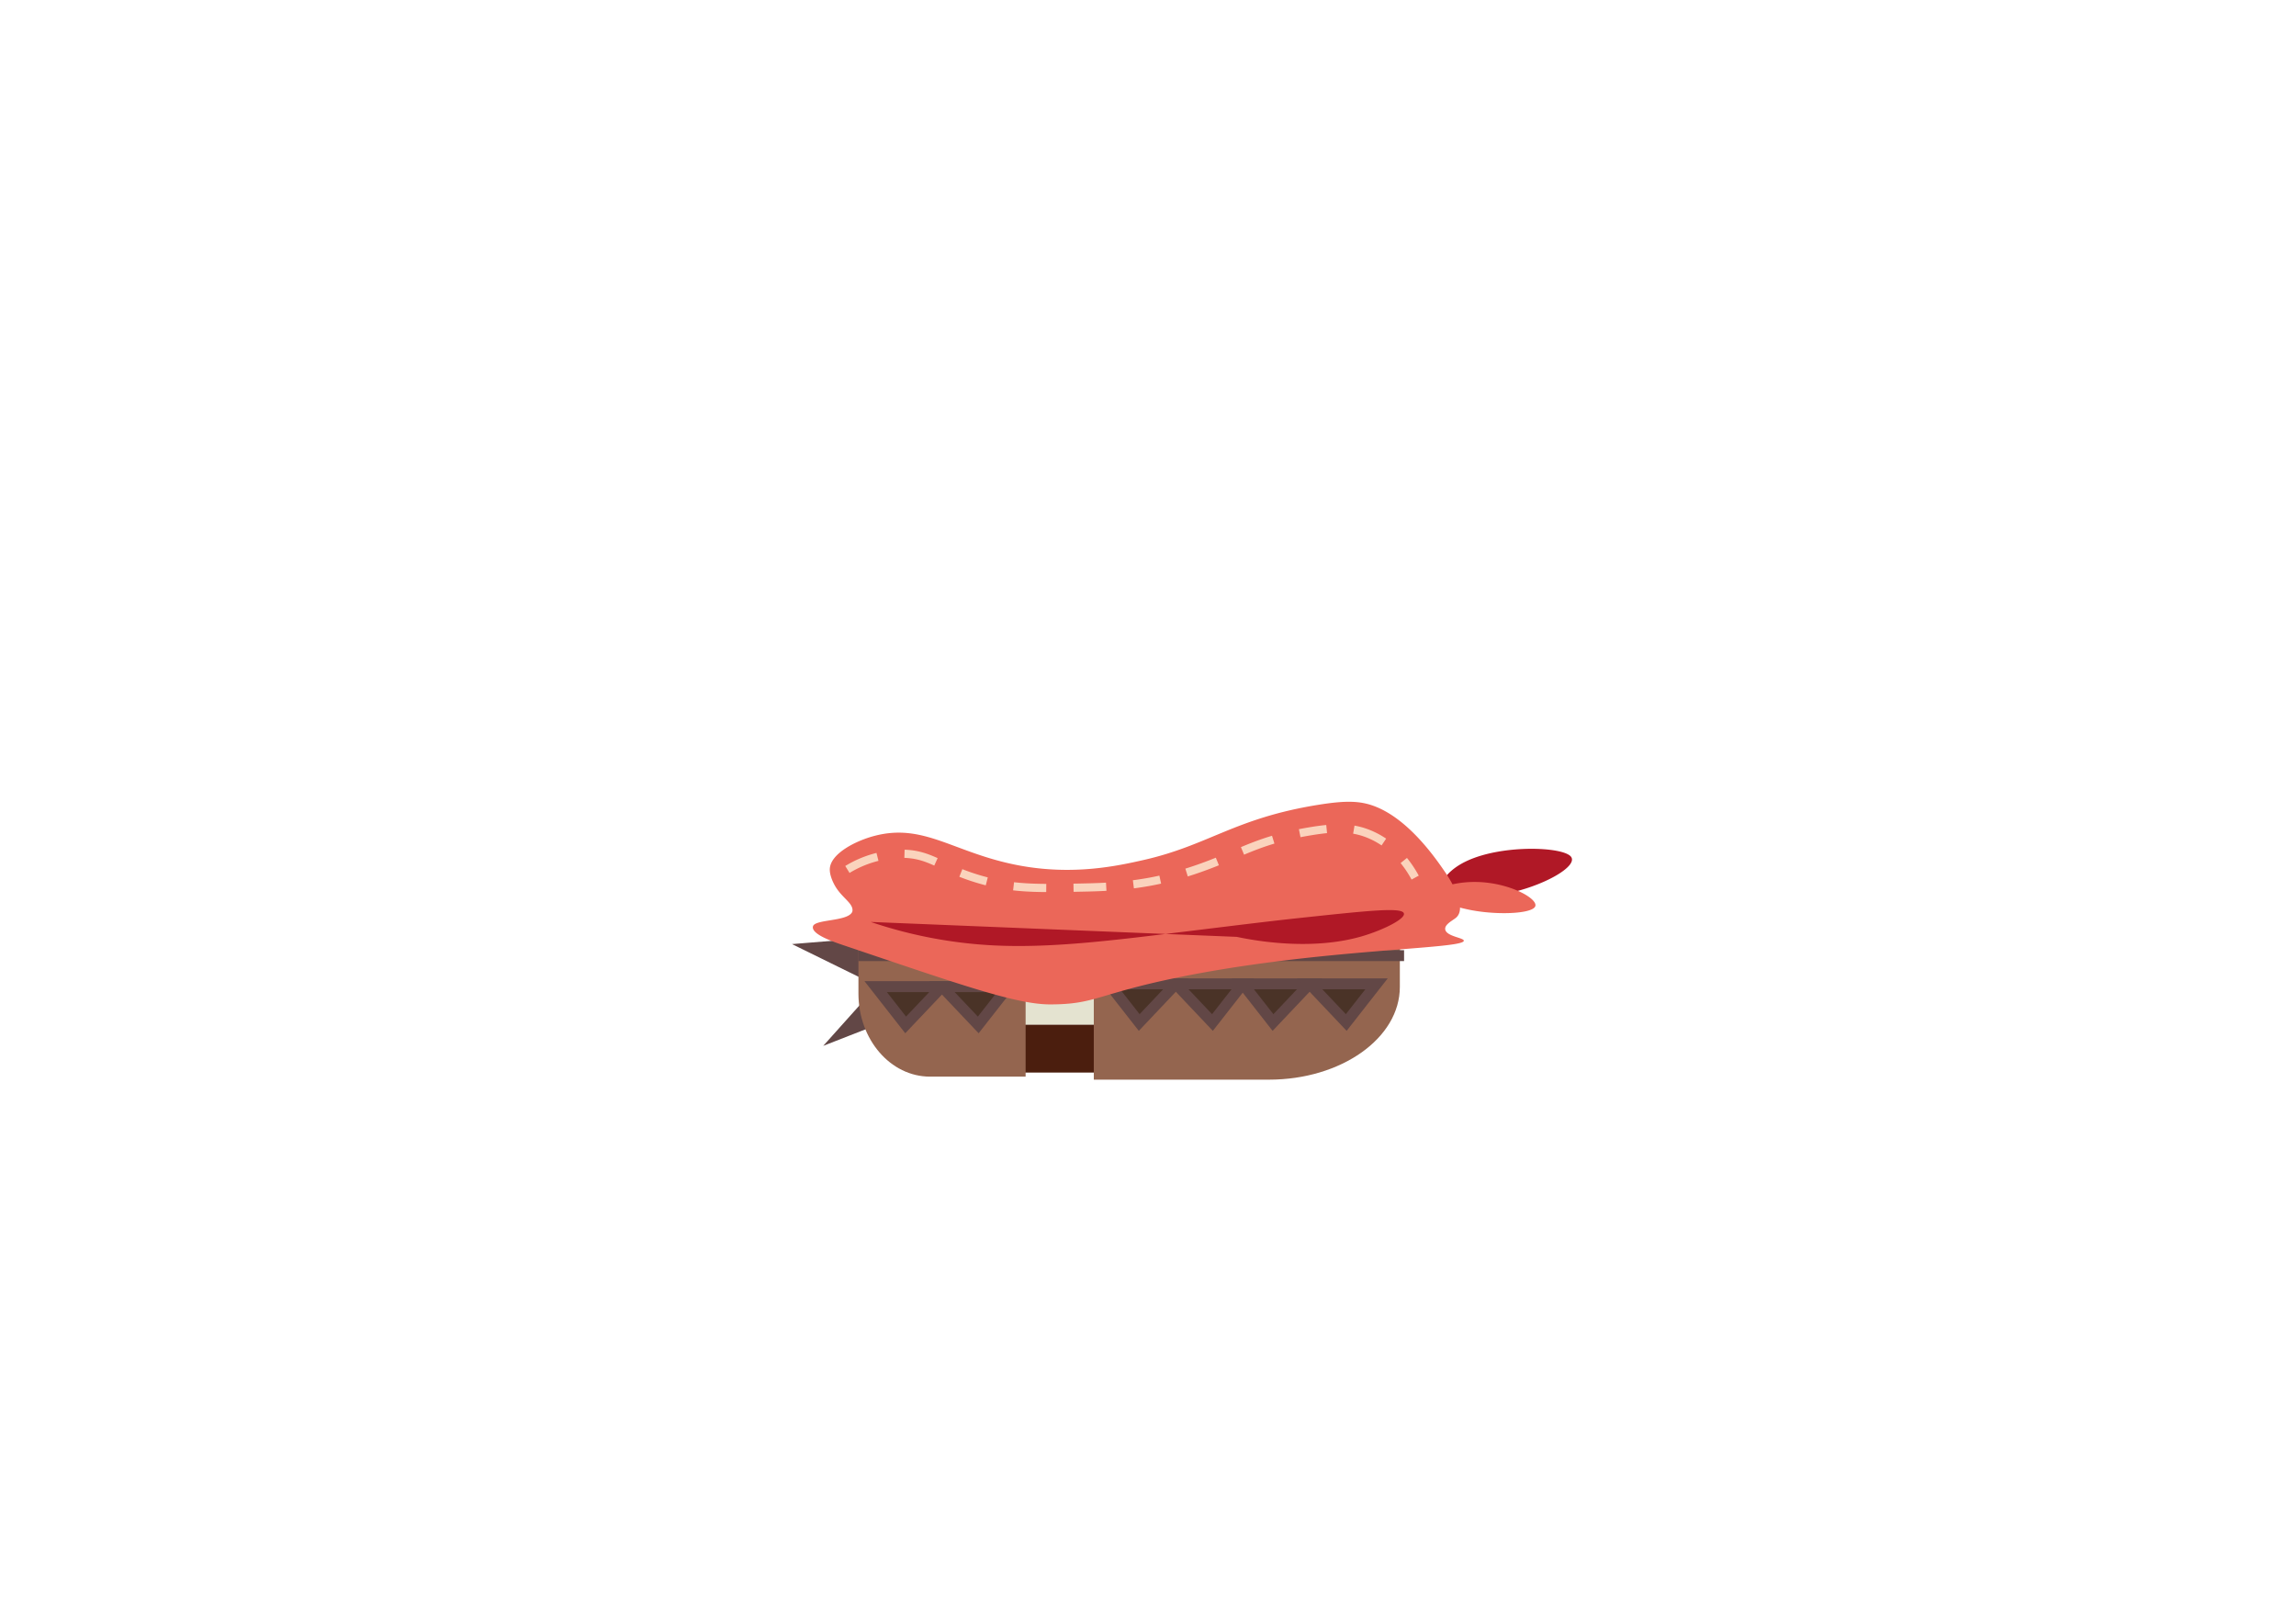 <svg id="Layer_2" data-name="Layer 2" xmlns="http://www.w3.org/2000/svg" viewBox="0 0 841.89 595.28"><defs><style>.cls-1{fill:#624746;}.cls-1,.cls-2,.cls-6{stroke:#624746;stroke-width:4px;}.cls-1,.cls-2,.cls-6,.cls-9{stroke-miterlimit:10;}.cls-2,.cls-5{fill:#94654f;}.cls-3{fill:#e4e3d0;}.cls-4{fill:#4b1e0e;}.cls-6{fill:#4a3327;}.cls-7{fill:#b01826;}.cls-8{fill:#eb6759;}.cls-9{fill:none;stroke:#fad3bc;stroke-width:3px;stroke-dasharray:12 10 12 10 10 10;}</style></defs><title>costume_1.1-01</title><g id="costume_1.1"><polyline class="cls-1" points="315.84 346.05 297.8 347.52 315.84 356.38 315.84 346.05"/><polygon class="cls-2" points="314.72 372.07 308.95 378.51 315.84 375.82 314.72 372.07"/><path class="cls-3" d="M513.78,345.11V330.29H315.84v14.82c0,11.62,5.27,22.28,14.05,30.59H499.73C508.5,367.39,513.78,356.73,513.78,345.11Z"/><path class="cls-4" d="M344.21,385.64a74,74,0,0,0,33.09,7.58h64.26L480.13,388a61.66,61.66,0,0,0,19.6-12.31H329.89A59.29,59.29,0,0,0,344.21,385.64Z"/><path class="cls-5" d="M401.07,327.61v68.21h64.22c26.5,0,48-15.22,48-34V327.61Z"/><path class="cls-5" d="M376.07,333.55v61.16H341c-14.49,0-26.23-13.64-26.23-30.47V333.55Z"/><polygon class="cls-6" points="406.62 360.69 417.72 374.87 431.15 360.69 406.62 360.69"/><polygon class="cls-6" points="455.68 360.69 444.58 374.87 431.15 360.69 455.68 360.69"/><polygon class="cls-6" points="455.68 360.69 466.78 374.87 480.21 360.69 455.68 360.69"/><polygon class="cls-6" points="504.74 360.69 493.64 374.87 480.21 360.69 504.74 360.69"/><line class="cls-6" x1="396.53" y1="350.35" x2="514.84" y2="350.35"/><path class="cls-6" d="M314.72,350.35h38.84"/><polygon class="cls-6" points="321.09 361.71 332.08 375.75 345.39 361.71 321.09 361.71"/><polygon class="cls-6" points="369.7 361.71 358.7 375.75 345.39 361.71 369.7 361.71"/><path class="cls-7" d="M527,328.36c.21-1.84,1.4-8.4,11.1-12.83,13-5.95,34.93-5.13,37.92-1.48,2.86,3.48-10.25,11.11-25,13.82A79.93,79.93,0,0,1,527,328.36Z"/><path class="cls-8" d="M524.15,327.13a38,38,0,0,1,17.56-3.78c12.25.31,22.91,6.47,21.11,9.15s-15.54,3.11-25.7.67A32.13,32.13,0,0,1,524.15,327.13Z"/><path class="cls-8" d="M304.27,318.54c.28-5.58,9.4-10.27,16.4-12.1,18.29-4.79,29.06,6.3,52.76,10.8,20.16,3.83,36.65.13,45.67-1.9,24.06-5.4,33.52-15.34,64.19-20.27,9.94-1.6,15.34-1.58,20.89.57,12.51,4.84,22.32,19.14,25.79,24.21l.19.28c1.3,1.93,8.39,12.85,3.51,16.5-1.41,1.06-4.19,2.48-3.7,4.28.66,2.43,6.7,2.88,6.78,3.95.27,3.2-52.92,2.87-104.83,13.49-29.71,6.09-30.19,9.86-46.86,9.88-12.64,0-33.6-7.47-75.85-21.72-4.12-1.39-11.87-4.08-11.1-6.91.69-2.56,12-1.77,14.18-4.94a1.54,1.54,0,0,0,.29-.73c.25-2.65-3.31-4.48-5.84-8.26C305.44,323.72,304.16,320.77,304.27,318.54Z"/><path class="cls-7" d="M319.28,338a166.64,166.64,0,0,0,44.7,8.58c20.64,1.07,42.5-1.61,68.53-4.8l9-1.1c14.74-1.8,25.93-3.17,35-4.13,24.26-2.59,36.39-3.89,38.08-2s-7,6.27-15,8.65c-18.91,5.58-40.18,1.52-46.11.27"/><path class="cls-9" d="M310.72,318.76A39.42,39.42,0,0,1,330.13,313c11.08-.16,14.48,5.13,29,9.38,11.25,3.29,19.76,3.37,35.85,3.05,10.44-.2,22.79-.44,37.53-4.76,20.69-6.06,25.7-12.23,48-15.92,9.1-1.51,15.33-1.56,21.74,1.14,9.38,3.94,14.46,11.8,16.66,15.85"/></g></svg>